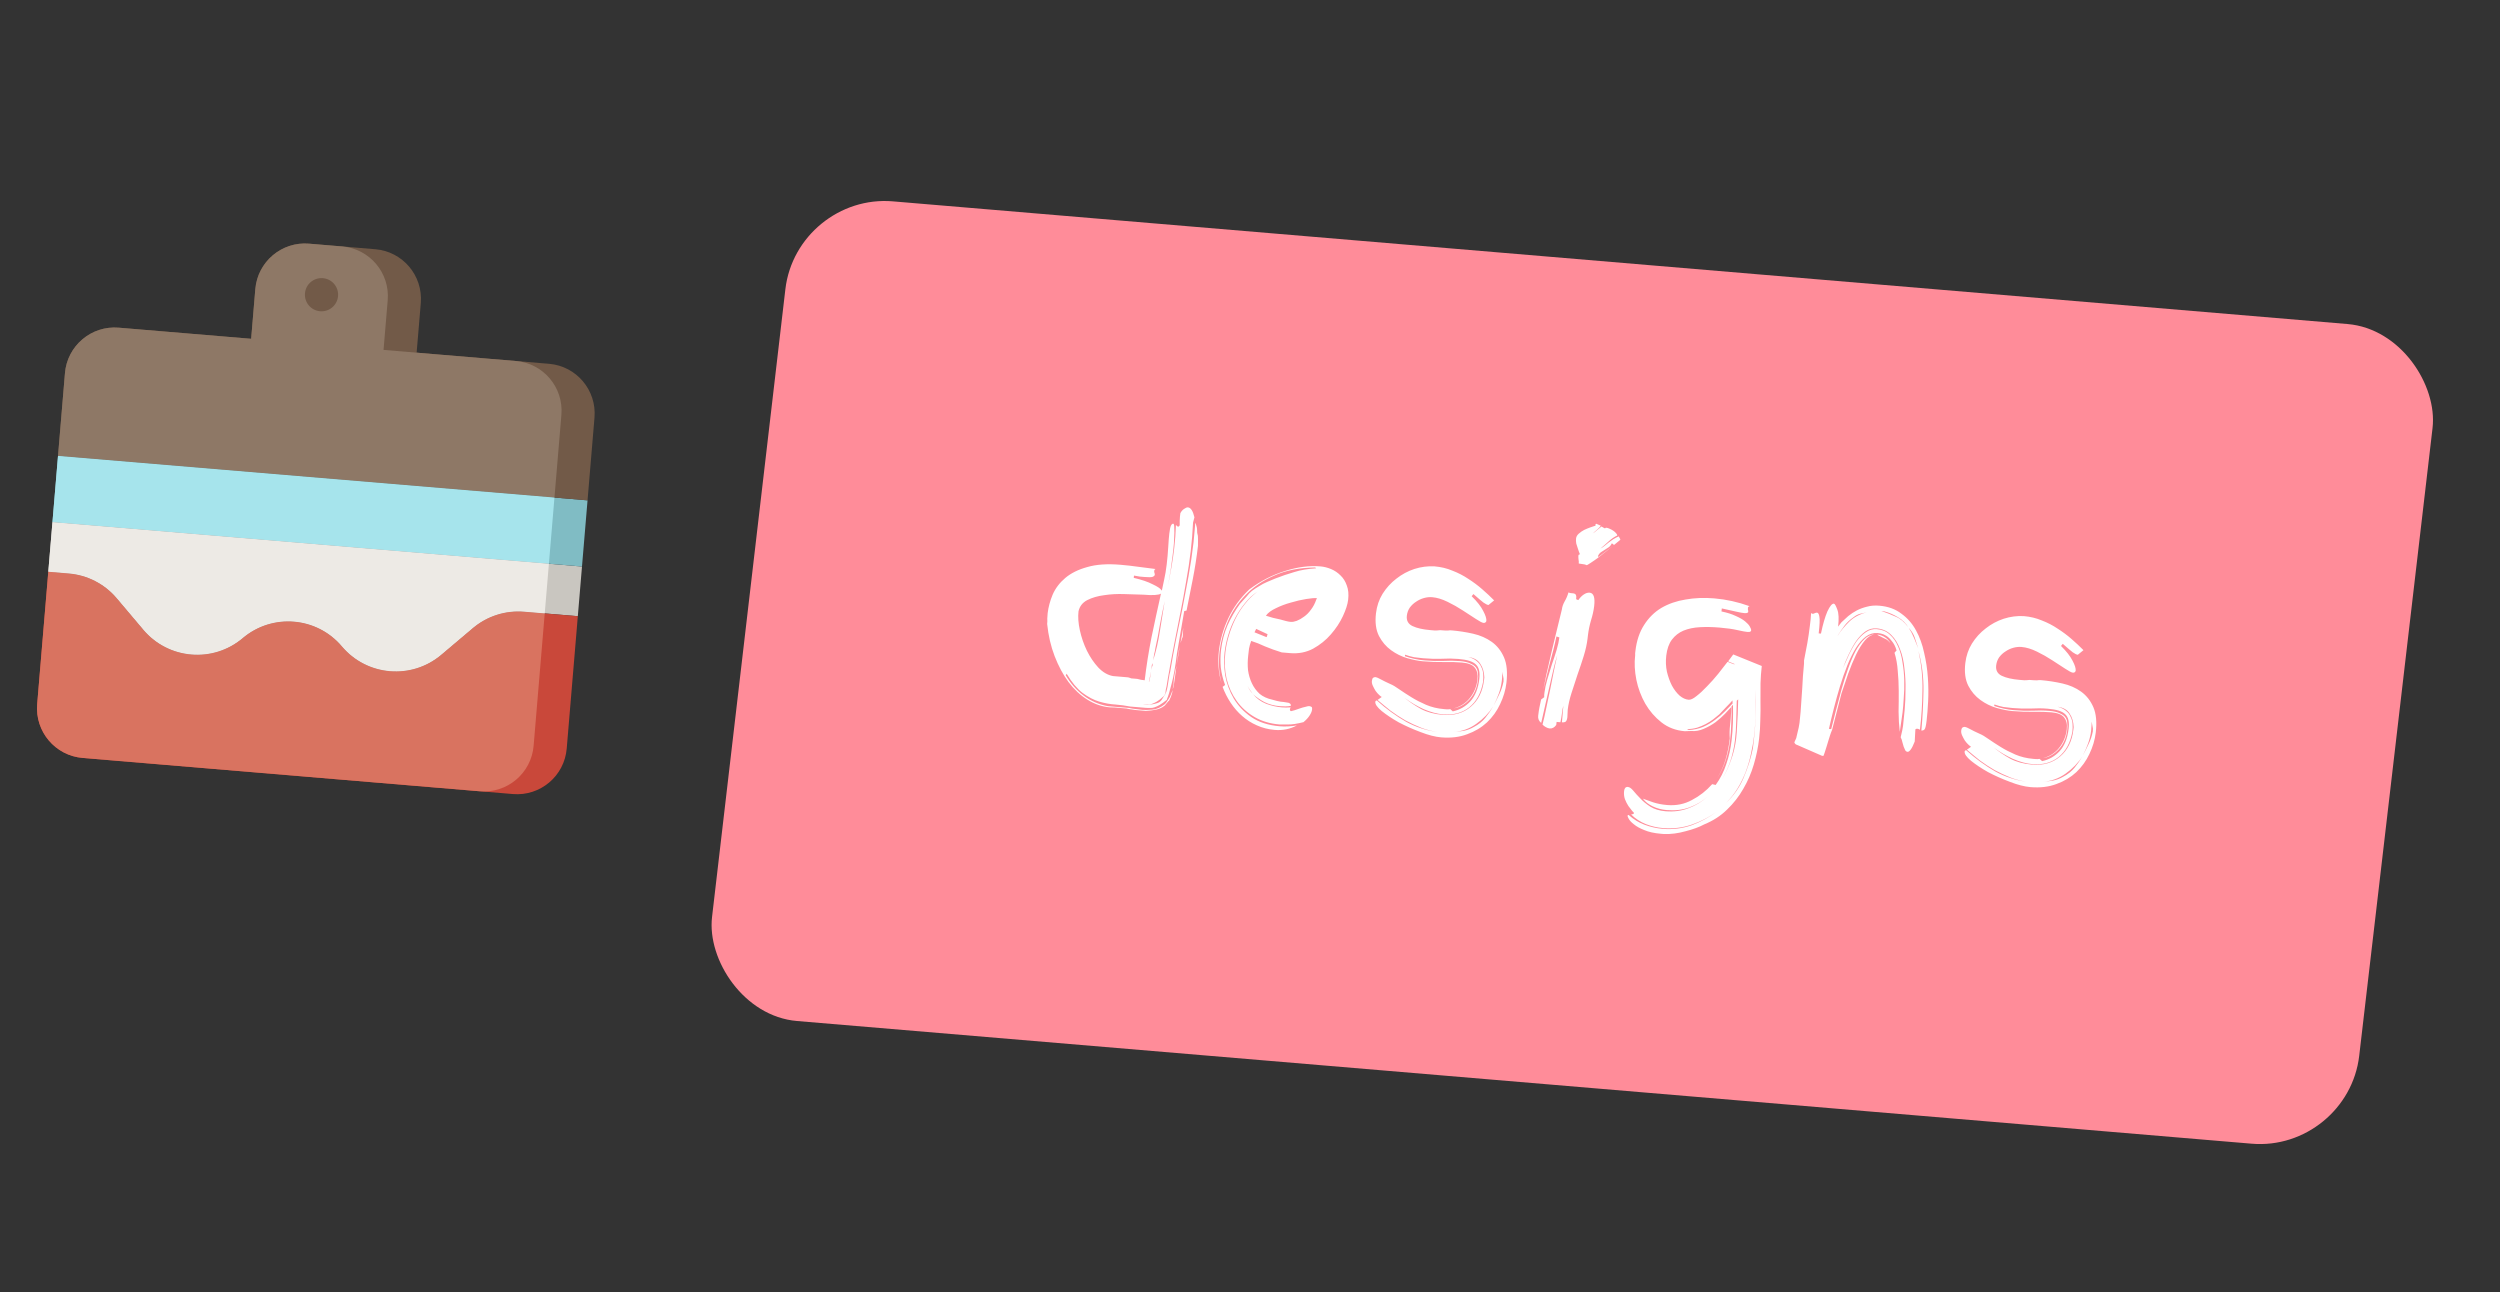 <svg width="207" height="107" viewBox="0 0 207 107" fill="none" xmlns="http://www.w3.org/2000/svg">
<rect x="0" y="0" width="207" height="107" fill="#333333" stroke="none"/>
<rect width="136.932" height="68.347" rx="8" transform="matrix(0.996 0.084 -0.116 0.993 65.958 16)" fill="#FF8C99"/>
<path d="M98.784 43.268C98.765 43.674 98.739 44.072 98.708 44.462C98.678 44.839 98.639 45.229 98.592 45.632C98.494 46.466 98.367 47.305 98.212 48.149C98.073 48.98 97.917 49.823 97.746 50.679C97.576 51.535 97.402 52.413 97.227 53.31C97.051 54.208 96.878 55.142 96.708 56.11C96.69 56.263 96.665 56.422 96.631 56.588C96.613 56.741 96.579 56.914 96.528 57.106L96.499 57.356C96.494 57.398 96.473 57.453 96.437 57.52C96.401 57.587 96.368 57.633 96.337 57.659C96.131 57.852 95.945 57.998 95.778 58.096C95.627 58.181 95.486 58.247 95.354 58.292C95.223 58.323 95.102 58.334 94.99 58.324C94.877 58.329 94.764 58.333 94.651 58.338L94.776 58.348C94.818 58.352 94.896 58.351 95.009 58.347C95.136 58.344 95.271 58.334 95.414 58.318C95.572 58.289 95.717 58.252 95.85 58.207C95.997 58.15 96.105 58.067 96.174 57.961L96.407 57.601C96.508 57.455 96.576 57.3 96.609 57.134C96.658 56.956 96.693 56.783 96.712 56.616C96.747 56.437 96.775 56.263 96.794 56.096C96.814 55.93 96.847 55.771 96.892 55.62C97.037 54.748 97.195 53.877 97.368 53.006C97.554 52.138 97.735 51.261 97.909 50.377C98.083 49.493 98.251 48.601 98.412 47.702C98.576 46.789 98.713 45.86 98.824 44.914C98.858 44.623 98.884 44.344 98.901 44.078C98.933 43.8 98.957 43.536 98.973 43.284C99.008 43.343 99.039 43.437 99.066 43.566C99.109 43.682 99.13 43.866 99.128 44.119C99.18 44.278 99.203 44.448 99.195 44.63C99.188 44.812 99.187 45.001 99.192 45.198C99.081 46.144 98.939 47.059 98.765 47.943C98.592 48.813 98.42 49.683 98.247 50.553L98.052 50.6L97.445 54.15C97.328 55.151 97.182 55.975 97.008 56.62C96.849 57.252 96.723 57.67 96.628 57.873L96.621 57.935C96.387 58.126 96.187 58.271 96.021 58.369C95.87 58.455 95.728 58.52 95.596 58.565C95.464 58.61 95.342 58.628 95.231 58.618C95.131 58.624 95.026 58.622 94.914 58.613L93.575 58.5C93.203 58.426 92.801 58.371 92.369 58.335C91.935 58.312 91.486 58.232 91.023 58.095C90.56 57.957 90.096 57.714 89.629 57.366C89.177 57.019 88.739 56.49 88.315 55.781C88.312 55.808 88.302 55.829 88.287 55.841C88.271 55.854 88.255 55.874 88.237 55.9C88.624 56.565 89.115 57.126 89.71 57.584C90.318 58.042 90.995 58.338 91.74 58.471L93.498 58.62C93.662 58.661 93.828 58.69 93.995 58.704C94.175 58.733 94.369 58.756 94.579 58.774C94.788 58.792 95.063 58.787 95.404 58.76C95.76 58.733 96.109 58.58 96.451 58.3C96.515 58.235 96.556 58.19 96.573 58.163C96.606 58.124 96.64 58.07 96.677 58.003L96.754 57.883C96.838 57.764 96.902 57.643 96.944 57.52C97.003 57.385 97.053 57.256 97.096 57.133C97.078 57.286 97.048 57.417 97.007 57.526C96.98 57.636 96.912 57.798 96.802 58.014L96.732 58.071L96.437 58.425C96.297 58.54 96.146 58.626 95.984 58.682C95.822 58.739 95.67 58.775 95.528 58.791C95.383 58.821 95.247 58.837 95.12 58.841C95.007 58.845 94.922 58.852 94.864 58.861L94.174 58.803C93.992 58.788 93.84 58.768 93.716 58.743C93.604 58.734 93.514 58.719 93.446 58.699C93.39 58.695 93.342 58.684 93.302 58.666L92.674 58.613C92.549 58.603 92.423 58.592 92.298 58.581C92.17 58.585 92.037 58.58 91.898 58.569C91.242 58.513 90.619 58.299 90.029 57.926C89.451 57.569 88.93 57.082 88.467 56.468C88.017 55.854 87.636 55.141 87.323 54.328C87.01 53.515 86.804 52.627 86.705 51.664C86.723 51.511 86.727 51.364 86.715 51.222C86.717 51.082 86.727 50.935 86.745 50.782C86.806 50.268 86.944 49.753 87.159 49.237C87.39 48.709 87.74 48.247 88.209 47.852C88.678 47.456 89.284 47.156 90.026 46.952C90.77 46.734 91.686 46.671 92.775 46.763C93.277 46.805 93.763 46.86 94.234 46.928C94.707 46.982 95.186 47.044 95.671 47.113C95.61 47.15 95.577 47.196 95.57 47.252C95.562 47.321 95.569 47.385 95.59 47.443C95.613 47.487 95.621 47.537 95.615 47.592C95.606 47.662 95.543 47.72 95.425 47.766C95.323 47.8 95.104 47.802 94.769 47.774C94.658 47.764 94.525 47.753 94.372 47.74C94.234 47.715 94.075 47.687 93.895 47.658L93.873 47.846C94.531 47.999 95.053 48.177 95.438 48.378C95.839 48.566 96.08 48.727 96.163 48.86L96.2 48.906L96.392 47.995C96.478 47.623 96.548 47.201 96.604 46.728C96.661 46.241 96.703 45.761 96.73 45.285C96.758 44.81 96.787 44.441 96.818 44.176C96.857 43.843 96.904 43.622 96.959 43.514C97.014 43.407 97.076 43.356 97.146 43.362C97.202 43.366 97.23 43.488 97.23 43.727C97.244 43.967 97.24 44.24 97.219 44.547C97.212 44.842 97.192 45.135 97.158 45.427L97.087 46.032C97.039 46.435 96.984 46.844 96.921 47.26C96.86 47.663 96.792 48.064 96.717 48.465C96.821 47.94 96.916 47.428 97.002 46.93C97.091 46.418 97.166 45.898 97.228 45.37C97.265 45.05 97.295 44.736 97.317 44.429C97.34 44.108 97.357 43.787 97.367 43.464C97.441 43.555 97.498 43.602 97.54 43.605C97.596 43.61 97.643 43.572 97.68 43.491C97.68 43.379 97.679 43.259 97.68 43.133C97.679 43.02 97.685 42.909 97.698 42.797L97.735 42.484C97.824 42.324 97.93 42.206 98.051 42.132C98.174 42.044 98.277 42.004 98.361 42.011C98.598 42.031 98.777 42.306 98.898 42.836L98.784 43.268ZM94.661 49.239C94.197 49.228 93.671 49.212 93.082 49.19C92.506 49.169 91.953 49.2 91.422 49.282C90.893 49.349 90.427 49.485 90.022 49.69C89.632 49.896 89.391 50.205 89.3 50.619C89.247 51.078 89.284 51.601 89.412 52.187C89.541 52.774 89.735 53.338 89.996 53.879C90.258 54.407 90.57 54.869 90.933 55.264C91.309 55.661 91.717 55.899 92.159 55.979L93.352 56.08C93.421 56.085 93.469 56.096 93.496 56.113C93.538 56.116 93.592 56.135 93.658 56.169L94.16 56.211C94.365 56.27 94.572 56.309 94.781 56.327C94.918 55.159 95.107 53.967 95.348 52.752C95.605 51.523 95.865 50.324 96.129 49.152C95.931 49.276 95.442 49.305 94.661 49.239ZM95.661 53.684C95.643 53.837 95.611 53.995 95.563 54.16C95.531 54.312 95.504 54.485 95.481 54.68C95.726 53.914 95.913 53.101 96.042 52.241C96.171 51.382 96.303 50.557 96.437 49.768C96.289 50.43 96.156 51.086 96.038 51.736C95.935 52.373 95.809 53.022 95.661 53.684ZM97.218 56.09C97.236 55.937 97.261 55.785 97.293 55.633C97.326 55.467 97.367 55.295 97.416 55.117C97.353 55.533 97.3 55.928 97.256 56.304C97.214 56.666 97.163 56.921 97.103 57.07C97.111 57.001 97.118 56.938 97.125 56.883C97.147 56.814 97.162 56.745 97.17 56.676C97.183 56.565 97.189 56.46 97.186 56.361C97.197 56.264 97.208 56.173 97.218 56.09ZM97.928 52.738C97.892 52.805 97.861 52.886 97.836 52.983C97.812 53.065 97.78 53.154 97.741 53.248L97.974 51.983L97.928 52.738ZM97.549 54.349C97.534 54.474 97.512 54.598 97.484 54.722C97.469 54.847 97.448 54.965 97.421 55.075C97.454 54.797 97.493 54.52 97.54 54.243C97.588 53.952 97.64 53.689 97.696 53.455L97.549 54.349ZM95.326 55.467C95.346 55.412 95.359 55.357 95.366 55.302C95.373 55.246 95.394 55.185 95.43 55.118L95.457 54.888C95.439 54.915 95.429 54.942 95.426 54.97C95.424 54.984 95.416 54.997 95.4 55.01L95.374 55.05L95.326 55.467ZM95.145 56.463C95.174 56.339 95.203 56.215 95.231 56.091C95.261 55.953 95.285 55.815 95.301 55.675L95.308 55.613L95.129 56.419L95.145 56.463ZM107.925 59.796C107.373 59.932 106.957 59.995 106.677 59.985C106.394 59.989 106.148 59.99 105.937 59.986C105.156 59.92 104.468 59.714 103.875 59.369C103.281 59.024 102.791 58.583 102.403 58.044C102.015 57.506 101.735 56.893 101.562 56.204C101.405 55.503 101.371 54.77 101.461 54.005C101.513 53.56 101.608 53.105 101.748 52.639C101.888 52.159 102.069 51.697 102.29 51.252C102.513 50.794 102.781 50.374 103.093 49.993C103.392 49.611 103.734 49.275 104.12 48.985C103.723 49.246 103.376 49.568 103.077 49.95C102.765 50.331 102.49 50.75 102.253 51.207C102.018 51.651 101.83 52.119 101.687 52.613C101.546 53.092 101.449 53.562 101.395 54.02C101.327 54.605 101.344 55.238 101.447 55.921C101.566 56.591 101.801 57.228 102.153 57.834C102.506 58.425 102.989 58.937 103.6 59.367C104.226 59.799 105.013 60.055 105.962 60.135C106.408 60.173 106.883 60.15 107.386 60.066C106.815 60.369 106.202 60.493 105.546 60.437C105.016 60.393 104.523 60.267 104.069 60.06C103.626 59.868 103.22 59.609 102.849 59.283C102.491 58.972 102.175 58.608 101.9 58.192C101.624 57.775 101.401 57.335 101.23 56.871L101.438 56.72C101.256 56.227 101.137 55.74 101.081 55.258C101.039 54.777 101.046 54.293 101.103 53.806C101.187 53.097 101.364 52.424 101.636 51.787C101.922 51.151 102.267 50.555 102.67 50L103.253 49.354C103.354 49.208 103.491 49.065 103.662 48.925C103.848 48.786 104.046 48.656 104.258 48.533C104.471 48.396 104.689 48.281 104.911 48.188C105.149 48.082 105.371 47.988 105.578 47.907C106.109 47.699 106.638 47.519 107.163 47.367C107.689 47.201 108.293 47.097 108.974 47.056L108.898 46.987C107.6 47.004 106.475 47.225 105.523 47.65C104.574 48.061 103.778 48.598 103.137 49.26C102.496 49.922 102 50.666 101.649 51.493C101.3 52.306 101.079 53.116 100.984 53.923C100.934 54.354 100.917 54.795 100.935 55.245C100.968 55.684 101.036 56.125 101.139 56.569C100.888 55.705 100.817 54.807 100.926 53.876C101.034 52.958 101.294 52.06 101.707 51.182C102.12 50.304 102.699 49.511 103.444 48.801C104.371 48.107 105.353 47.6 106.391 47.281C107.43 46.947 108.41 46.819 109.331 46.897C109.624 46.922 109.918 46.996 110.214 47.119C110.509 47.242 110.77 47.419 110.997 47.649C111.225 47.864 111.397 48.139 111.513 48.472C111.643 48.806 111.681 49.202 111.627 49.661C111.583 50.036 111.439 50.487 111.194 51.014C110.949 51.541 110.615 52.047 110.192 52.531C109.785 53.002 109.295 53.396 108.722 53.712C108.151 54.015 107.517 54.137 106.82 54.078L106.129 54.02C105.626 53.865 105.166 53.7 104.75 53.525C104.35 53.336 103.966 53.184 103.599 53.069C103.517 53.287 103.457 53.499 103.419 53.707C103.396 53.902 103.373 54.096 103.35 54.291C103.303 54.694 103.298 55.094 103.336 55.49C103.39 55.874 103.496 56.234 103.653 56.57C103.811 56.907 104.024 57.198 104.291 57.446C104.573 57.68 104.927 57.843 105.353 57.935C105.612 58.014 105.838 58.068 106.031 58.098C106.227 58.115 106.386 58.135 106.51 58.16C106.65 58.171 106.745 58.2 106.796 58.247C106.862 58.281 106.89 58.346 106.879 58.444C106.734 58.473 106.584 58.489 106.429 58.49C106.288 58.492 106.141 58.486 105.987 58.474C105.499 58.432 105.069 58.319 104.696 58.133C104.325 57.933 104.012 57.717 103.758 57.485C104.041 57.832 104.398 58.094 104.828 58.27C105.26 58.433 105.692 58.533 106.124 58.569C106.361 58.589 106.608 58.589 106.864 58.569C106.826 58.65 106.806 58.697 106.805 58.711C106.795 58.794 106.823 58.853 106.89 58.887C106.947 58.878 107.049 58.851 107.195 58.807C107.343 58.749 107.49 58.699 107.636 58.655C107.797 58.598 107.95 58.555 108.095 58.525C108.241 58.481 108.342 58.462 108.397 58.466C108.467 58.472 108.528 58.492 108.581 58.524C108.635 58.543 108.654 58.621 108.638 58.761C108.621 58.9 108.553 59.062 108.432 59.249C108.312 59.435 108.143 59.617 107.925 59.796ZM106.005 51.292L106.456 51.415C106.606 51.455 106.744 51.481 106.869 51.492C107.009 51.504 107.174 51.475 107.365 51.407C107.572 51.326 107.776 51.21 107.977 51.059C108.192 50.908 108.383 50.714 108.552 50.475C108.735 50.238 108.88 49.962 108.987 49.648L109.044 49.527C108.849 49.51 108.55 49.534 108.148 49.599C107.746 49.663 107.326 49.761 106.888 49.892C106.451 50.01 106.039 50.165 105.65 50.357C105.263 50.535 104.985 50.743 104.816 50.981C105.02 51.041 105.218 51.099 105.408 51.158C105.614 51.203 105.813 51.248 106.005 51.292ZM104.862 52.755C104.893 52.729 104.912 52.688 104.918 52.633C104.939 52.578 104.95 52.537 104.954 52.51L104.012 52.072L103.873 52.355L104.862 52.755ZM103.721 57.44C103.636 57.32 103.551 57.201 103.467 57.081C103.395 56.977 103.336 56.873 103.292 56.772C103.39 57.019 103.533 57.241 103.721 57.44ZM115.105 56.632C115.32 56.72 115.571 56.867 115.856 57.074C116.156 57.282 116.49 57.5 116.858 57.727C117.225 57.955 117.631 58.165 118.073 58.357C118.529 58.55 119.023 58.669 119.553 58.713L119.783 58.733C119.867 58.74 119.966 58.734 120.081 58.716L120.291 58.902C120.855 58.781 121.338 58.506 121.741 58.077C122.145 57.633 122.393 57.015 122.486 56.223C122.553 55.653 122.459 55.252 122.205 55.019C121.966 54.775 121.484 54.621 120.758 54.56C120.312 54.523 119.84 54.518 119.344 54.546C118.863 54.562 118.358 54.547 117.827 54.502C117.59 54.482 117.347 54.455 117.098 54.42C116.85 54.371 116.597 54.3 116.34 54.208L116.326 54.333C116.867 54.52 117.41 54.636 117.954 54.682C118.485 54.726 118.99 54.741 119.471 54.725C119.967 54.697 120.439 54.702 120.885 54.739C121.262 54.771 121.55 54.838 121.749 54.939C121.964 55.027 122.12 55.139 122.217 55.273C122.314 55.408 122.366 55.567 122.373 55.75C122.395 55.92 122.394 56.11 122.369 56.318C122.293 56.972 122.053 57.513 121.651 57.943C121.265 58.345 120.836 58.583 120.363 58.655C120.9 58.518 121.341 58.239 121.686 57.819C122.049 57.372 122.264 56.857 122.332 56.273C122.381 55.856 122.307 55.527 122.11 55.285C121.927 55.045 121.57 54.903 121.04 54.858C120.608 54.821 120.116 54.808 119.566 54.818C119.015 54.827 118.433 54.806 117.819 54.754C117.442 54.723 117.009 54.637 116.518 54.497C116.041 54.358 115.595 54.138 115.179 53.836C114.764 53.535 114.43 53.141 114.177 52.656C113.925 52.158 113.843 51.533 113.931 50.782C114.002 50.184 114.184 49.645 114.48 49.164C114.792 48.671 115.172 48.254 115.62 47.913C116.071 47.557 116.567 47.29 117.109 47.111C117.665 46.934 118.223 46.862 118.783 46.895C119.313 46.94 119.806 47.058 120.262 47.252C120.734 47.432 121.173 47.658 121.578 47.931C121.984 48.19 122.366 48.475 122.724 48.786C123.082 49.097 123.412 49.406 123.714 49.712L123.247 50.094C123.149 50.086 123.009 50.018 122.827 49.89C122.647 49.749 122.371 49.515 122.001 49.189L121.853 49.366C122.308 49.811 122.627 50.218 122.809 50.584C123.006 50.952 123.092 51.233 123.07 51.427C123.029 51.536 122.952 51.586 122.841 51.577C122.729 51.567 122.517 51.458 122.203 51.249C121.889 51.04 121.529 50.806 121.123 50.547C120.731 50.289 120.308 50.05 119.855 49.829C119.402 49.608 118.98 49.481 118.589 49.448C118.366 49.429 118.138 49.452 117.905 49.517C117.672 49.581 117.456 49.682 117.256 49.82C117.059 49.944 116.885 50.105 116.735 50.303C116.599 50.502 116.516 50.727 116.487 50.977C116.439 51.38 116.596 51.667 116.956 51.838C117.317 52.009 117.804 52.12 118.418 52.172C118.543 52.183 118.676 52.194 118.815 52.206C118.97 52.205 119.112 52.196 119.241 52.178C119.562 52.205 119.772 52.216 119.871 52.211C119.986 52.192 120.092 52.187 120.19 52.195C120.79 52.246 121.385 52.338 121.975 52.472C122.565 52.606 123.081 52.833 123.523 53.151C123.964 53.469 124.302 53.898 124.534 54.437C124.767 54.976 124.833 55.677 124.732 56.539C124.661 57.137 124.487 57.726 124.207 58.306C123.944 58.873 123.582 59.377 123.122 59.815C122.663 60.24 122.118 60.566 121.486 60.793C120.851 61.035 120.13 61.121 119.321 61.053C118.832 61.012 118.265 60.865 117.618 60.614C116.984 60.378 116.381 60.109 115.811 59.809C115.256 59.495 114.785 59.181 114.399 58.868C114.027 58.556 113.853 58.302 113.876 58.108C113.882 58.052 113.922 58.013 113.995 57.991C114.773 58.689 115.577 59.276 116.409 59.754C117.23 60.202 118.091 60.486 118.993 60.604C118.55 60.538 118.112 60.424 117.681 60.261C117.237 60.084 116.796 59.878 116.358 59.644C115.936 59.398 115.531 59.132 115.142 58.846C114.768 58.548 114.408 58.251 114.063 57.955L114.408 57.71C114.368 57.693 114.297 57.638 114.195 57.545C114.093 57.452 113.994 57.338 113.897 57.204C113.814 57.07 113.739 56.931 113.672 56.784C113.604 56.638 113.578 56.503 113.592 56.377C113.609 56.238 113.647 56.15 113.708 56.113C113.769 56.076 113.834 56.061 113.904 56.067C113.973 56.073 114.114 56.134 114.326 56.25C114.538 56.366 114.798 56.493 115.105 56.632ZM119.48 59.15C118.992 59.108 118.46 58.965 117.882 58.72C117.321 58.462 116.794 58.15 116.301 57.786C116.7 58.114 117.15 58.419 117.652 58.7C118.156 58.968 118.757 59.131 119.455 59.19C120.389 59.268 121.162 59.046 121.773 58.522C122.398 57.999 122.767 57.258 122.879 56.298L122.903 56.09C122.886 55.639 122.775 55.264 122.57 54.966C122.381 54.655 122.051 54.466 121.58 54.398C121.867 54.478 122.093 54.589 122.26 54.729C122.441 54.871 122.569 55.036 122.646 55.225C122.738 55.401 122.792 55.596 122.81 55.808C122.827 56.02 122.823 56.237 122.797 56.46C122.633 57.373 122.256 58.071 121.663 58.555C121.073 59.024 120.345 59.223 119.48 59.15ZM122.043 60.187C122.417 59.994 122.728 59.747 122.975 59.445C123.222 59.142 123.442 58.824 123.636 58.489C123.275 59.049 122.81 59.529 122.242 59.93C121.687 60.333 121.055 60.56 120.344 60.613C120.614 60.593 120.893 60.561 121.18 60.515C121.483 60.456 121.77 60.347 122.043 60.187ZM124.49 56.434C124.508 56.281 124.497 56.133 124.458 55.989C124.429 55.874 124.408 55.753 124.395 55.626L124.384 55.899C124.385 56.011 124.374 56.164 124.351 56.359C124.307 56.735 124.223 57.093 124.098 57.433C123.974 57.774 123.829 58.105 123.665 58.429C123.826 58.133 123.982 57.824 124.133 57.499C124.299 57.162 124.418 56.807 124.49 56.434ZM124.402 55.563C124.401 55.577 124.398 55.598 124.395 55.626C124.398 55.598 124.401 55.577 124.402 55.563ZM120.339 58.674C120.325 58.673 120.311 58.672 120.297 58.671C120.311 58.672 120.325 58.673 120.339 58.674ZM127.72 59.993C127.822 59.608 127.923 59.16 128.026 58.649C128.143 58.126 128.254 57.602 128.358 57.077C128.462 56.552 128.564 56.041 128.664 55.544C128.766 55.033 128.86 54.592 128.946 54.22C128.833 54.589 128.719 55.015 128.606 55.497C128.494 55.979 128.379 56.475 128.263 56.984C128.147 57.494 128.031 58.004 127.915 58.514C127.8 59.01 127.698 59.457 127.609 59.857C127.416 59.7 127.334 59.504 127.361 59.267C127.394 58.989 127.428 58.761 127.463 58.581C127.5 58.387 127.547 58.167 127.604 57.919L127.859 57.73C127.853 57.659 127.853 57.596 127.86 57.54L127.884 57.332C127.922 57.012 127.999 56.653 128.116 56.256C128.235 55.845 128.36 55.434 128.493 55.024C128.641 54.601 128.773 54.198 128.888 53.815C129.005 53.417 129.081 53.072 129.115 52.78L128.871 52.697C128.804 53.028 128.718 53.407 128.611 53.833C128.507 54.246 128.392 54.678 128.269 55.131C128.161 55.572 128.053 56.012 127.945 56.452C127.889 56.686 127.835 56.906 127.783 57.112C127.857 56.725 127.94 56.311 128.034 55.87C128.179 55.236 128.323 54.609 128.466 53.989C128.625 53.357 128.775 52.738 128.916 52.132C129.058 51.526 129.194 50.969 129.324 50.46C129.348 50.251 129.423 50.033 129.548 49.805C129.689 49.564 129.796 49.313 129.869 49.053C129.95 49.087 130.018 49.107 130.073 49.112L130.22 49.124C130.359 49.136 130.446 49.179 130.48 49.252C130.515 49.311 130.526 49.396 130.513 49.507L130.501 49.611L130.682 49.69C130.818 49.491 130.97 49.335 131.138 49.223C131.306 49.111 131.467 49.061 131.621 49.074C131.955 49.102 132.081 49.471 131.998 50.18C131.954 50.556 131.865 50.955 131.731 51.379C131.612 51.791 131.529 52.198 131.482 52.601L131.45 52.872C131.398 53.317 131.292 53.8 131.132 54.32C130.974 54.826 130.801 55.345 130.612 55.877C130.438 56.396 130.273 56.901 130.117 57.394C129.961 57.886 129.858 58.341 129.809 58.758C129.798 58.855 129.792 58.96 129.793 59.073C129.794 59.185 129.789 59.29 129.778 59.387C129.753 59.596 129.696 59.724 129.606 59.773C129.531 59.809 129.438 59.822 129.326 59.812C129.347 59.632 129.366 59.409 129.384 59.143C129.401 58.878 129.421 58.641 129.446 58.432C129.4 58.583 129.361 58.79 129.331 59.054C129.3 59.319 129.256 59.568 129.201 59.802L128.887 59.775L128.857 60.026C128.706 60.237 128.525 60.335 128.316 60.317C128.218 60.309 128.11 60.272 127.991 60.205C127.872 60.139 127.782 60.068 127.72 59.993ZM133.909 44.339C133.655 44.458 133.418 44.62 133.196 44.826C132.975 45.032 132.747 45.23 132.514 45.421C132.649 45.349 132.771 45.268 132.88 45.178C132.989 45.089 133.098 45 133.208 44.911C133.331 44.823 133.454 44.735 133.577 44.648C133.714 44.561 133.864 44.482 134.027 44.412C134.062 44.471 134.091 44.522 134.114 44.566C134.151 44.612 134.167 44.655 134.162 44.697L133.625 45.136C133.628 45.108 133.604 45.078 133.551 45.045C133.512 45.014 133.479 44.997 133.451 44.995C133.393 45.13 133.31 45.236 133.203 45.311C133.095 45.386 132.989 45.454 132.883 45.516C132.777 45.577 132.671 45.645 132.563 45.72C132.456 45.796 132.373 45.901 132.315 46.036L132.31 46.078C132.308 46.092 132.328 46.101 132.37 46.104L133.531 45.212L133.087 45.575C132.869 45.753 132.636 45.937 132.389 46.127C132.157 46.304 131.934 46.461 131.721 46.597C131.521 46.735 131.401 46.802 131.359 46.798L131.341 46.776C131.246 46.74 131.143 46.717 131.032 46.707C130.934 46.699 130.83 46.683 130.72 46.66C130.733 46.549 130.726 46.429 130.699 46.3C130.686 46.173 130.683 46.074 130.691 46.005C130.699 45.935 130.738 45.903 130.808 45.909C130.813 45.867 130.793 45.803 130.746 45.714C130.716 45.614 130.679 45.505 130.637 45.389C130.596 45.259 130.554 45.13 130.513 45C130.488 44.857 130.483 44.716 130.499 44.577C130.516 44.438 130.587 44.311 130.713 44.195C130.855 44.067 131.009 43.96 131.173 43.876C131.352 43.793 131.522 43.723 131.684 43.666C131.846 43.61 131.963 43.57 132.036 43.548C132.092 43.553 132.116 43.527 132.108 43.47C132.103 43.4 132.128 43.367 132.183 43.371L132.545 43.528C132.509 43.596 132.405 43.706 132.232 43.86C132.074 44.001 131.957 44.103 131.879 44.167C131.985 44.106 132.109 44.011 132.25 43.883C132.406 43.755 132.523 43.66 132.601 43.596C132.667 43.63 132.727 43.663 132.779 43.696C132.832 43.728 132.872 43.745 132.9 43.748L132.97 43.691C133.068 43.699 133.17 43.728 133.277 43.78C133.397 43.832 133.503 43.89 133.594 43.954C133.686 44.018 133.762 44.087 133.824 44.163C133.885 44.238 133.914 44.297 133.909 44.339ZM127.683 57.609C127.714 57.458 127.746 57.306 127.778 57.154C127.745 57.32 127.713 57.472 127.683 57.609ZM143.607 55.015L143.612 54.974L143.088 54.761L143.514 54.186L145.875 55.144C145.821 55.602 145.786 56.077 145.771 56.567C145.771 57.045 145.77 57.536 145.767 58.041C145.778 58.548 145.774 59.067 145.754 59.599C145.749 60.118 145.716 60.642 145.654 61.17C145.571 61.879 145.424 62.59 145.214 63.303C145.004 64.015 144.714 64.686 144.344 65.314C143.988 65.944 143.541 66.517 143.001 67.034C142.476 67.551 141.843 67.961 141.103 68.263C140.697 68.482 140.182 68.67 139.558 68.828C138.946 69.001 138.352 69.077 137.777 69.057L137.526 69.036C136.968 68.989 136.508 68.886 136.146 68.73C135.782 68.587 135.498 68.429 135.292 68.257C135.086 68.099 134.941 67.947 134.86 67.799C134.791 67.667 134.758 67.587 134.761 67.559C134.768 67.504 134.799 67.478 134.855 67.483C135.25 67.839 135.69 68.108 136.176 68.29C136.662 68.471 137.156 68.583 137.658 68.626C138.509 68.697 139.317 68.597 140.082 68.325C140.818 68.05 141.495 67.686 142.112 67.232C141.497 67.672 140.815 68.022 140.066 68.281C139.303 68.54 138.51 68.634 137.687 68.565C137.198 68.523 136.725 68.413 136.267 68.234C135.823 68.056 135.418 67.79 135.051 67.436C135.092 67.44 135.143 67.43 135.202 67.407C135.259 67.398 135.291 67.365 135.298 67.31L135.148 67.15C135.061 67.044 134.957 66.909 134.836 66.744C134.728 66.581 134.631 66.39 134.544 66.172C134.47 65.955 134.448 65.728 134.475 65.492C134.503 65.256 134.608 65.145 134.789 65.16C134.929 65.172 135.078 65.276 135.239 65.472C135.399 65.668 135.592 65.881 135.819 66.111C136.044 66.355 136.32 66.582 136.648 66.792C136.989 67.003 137.404 67.13 137.892 67.171C138.59 67.23 139.234 67.144 139.825 66.913C140.414 66.696 140.945 66.368 141.419 65.931C140.962 66.342 140.447 66.649 139.874 66.854C139.314 67.059 138.693 67.133 138.009 67.075C137.591 67.04 137.201 66.937 136.841 66.766C136.494 66.596 136.224 66.384 136.028 66.129C136.257 66.218 136.541 66.32 136.88 66.432C137.233 66.546 137.619 66.621 138.037 66.656C138.79 66.72 139.476 66.581 140.094 66.24C140.723 65.914 141.282 65.477 141.769 64.928L142.057 64.995C142.443 64.466 142.736 63.887 142.937 63.258C143.15 62.644 143.297 61.989 143.378 61.294C143.434 60.821 143.469 60.34 143.484 59.849C143.5 59.359 143.502 58.861 143.491 58.355L143.369 58.492C143.382 58.984 143.374 59.468 143.347 59.943C143.335 60.406 143.303 60.859 143.25 61.304C143.185 61.86 143.065 62.405 142.89 62.938C142.713 63.485 142.479 63.977 142.188 64.416C142.482 63.95 142.711 63.442 142.874 62.894C143.035 62.36 143.152 61.78 143.226 61.155C143.198 60.787 143.206 60.423 143.248 60.061C143.291 59.7 143.319 59.337 143.334 58.973L143.341 58.553C143.227 58.683 143.057 58.866 142.833 59.099C142.608 59.333 142.348 59.564 142.054 59.792C141.761 60.006 141.437 60.189 141.081 60.342C140.739 60.495 140.387 60.557 140.024 60.526L139.493 60.545C138.754 60.482 138.113 60.239 137.571 59.814C137.03 59.389 136.583 58.873 136.231 58.268C135.881 57.649 135.634 56.989 135.491 56.289C135.349 55.575 135.316 54.898 135.391 54.258C135.385 54.188 135.385 54.131 135.39 54.09L135.412 53.902C135.511 53.054 135.75 52.337 136.129 51.751C136.509 51.151 136.987 50.679 137.563 50.334C138.152 49.991 138.821 49.759 139.567 49.64C140.315 49.507 141.108 49.475 141.945 49.546C142.922 49.628 143.897 49.844 144.87 50.193C144.783 50.214 144.736 50.259 144.727 50.328C144.721 50.384 144.721 50.44 144.729 50.497C144.752 50.541 144.76 50.591 144.753 50.647L144.749 50.688C144.699 50.754 144.597 50.781 144.443 50.768C144.29 50.755 144.069 50.715 143.781 50.649C143.493 50.582 143.088 50.492 142.566 50.378L142.537 50.628C143.005 50.724 143.398 50.848 143.719 51.002C144.04 51.141 144.298 51.289 144.491 51.446C144.684 51.603 144.815 51.747 144.884 51.879C144.967 52.013 145.003 52.121 144.993 52.205C144.987 52.26 144.947 52.299 144.874 52.321C144.817 52.33 144.753 52.332 144.683 52.326C144.53 52.313 144.254 52.261 143.856 52.172C143.472 52.083 142.98 52.013 142.38 51.963C141.808 51.914 141.267 51.904 140.757 51.931C140.246 51.958 139.791 52.053 139.392 52.216C139.006 52.38 138.689 52.627 138.439 52.957C138.189 53.287 138.031 53.73 137.966 54.286C137.912 54.745 137.93 55.189 138.021 55.618C138.126 56.048 138.264 56.432 138.436 56.769C138.621 57.108 138.835 57.386 139.077 57.603C139.321 57.806 139.569 57.918 139.82 57.939C139.987 57.953 140.203 57.852 140.468 57.636C140.747 57.421 141.039 57.151 141.345 56.825C141.665 56.501 141.973 56.155 142.27 55.787C142.567 55.419 142.824 55.09 143.041 54.799L143.607 55.015ZM142.363 59.144C142.207 59.271 142.035 59.411 141.848 59.564C141.663 59.703 141.458 59.833 141.232 59.954C141.022 60.063 140.785 60.162 140.521 60.252C140.258 60.328 139.979 60.368 139.683 60.371L139.822 60.446C140.247 60.426 140.644 60.34 141.014 60.189C141.386 60.023 141.719 59.827 142.013 59.599C142.322 59.372 142.596 59.136 142.836 58.889C143.076 58.642 143.285 58.428 143.461 58.247L143.448 57.993C143.302 58.163 143.125 58.352 142.917 58.559C142.724 58.767 142.539 58.962 142.363 59.144ZM143.653 61.296C143.581 61.908 143.448 62.501 143.254 63.074C143.064 63.62 142.828 64.126 142.548 64.594C142.844 64.114 143.096 63.58 143.306 62.994C143.531 62.395 143.681 61.776 143.756 61.136C143.794 60.816 143.818 60.489 143.829 60.153C143.854 59.818 143.873 59.482 143.884 59.146L143.923 57.907L143.804 58.023C143.796 58.57 143.782 59.116 143.76 59.662C143.752 60.209 143.716 60.754 143.653 61.296ZM145.216 61.302C145.302 60.565 145.352 59.846 145.363 59.145C145.389 58.445 145.4 57.751 145.396 57.062C145.377 57.706 145.365 58.351 145.359 58.997C145.356 59.628 145.315 60.278 145.237 60.945C145.183 61.404 145.098 61.889 144.982 62.398C144.881 62.895 144.739 63.389 144.555 63.879C144.37 64.369 144.139 64.841 143.86 65.295C143.599 65.722 143.285 66.117 142.919 66.479C143.552 65.886 144.034 65.197 144.366 64.41C144.714 63.597 144.972 62.784 145.138 61.969L145.216 61.302ZM148.574 61.501C148.582 61.431 148.613 61.35 148.666 61.256C148.719 61.162 148.752 61.06 148.766 60.949C148.846 60.618 148.902 60.384 148.932 60.246C148.964 60.095 148.987 59.963 149 59.852C149.068 59.268 149.121 58.64 149.157 57.969C149.209 57.286 149.251 56.629 149.282 56C149.305 55.805 149.325 55.575 149.342 55.31C149.373 55.046 149.383 54.836 149.374 54.681C149.472 54.198 149.564 53.721 149.647 53.25C149.73 52.78 149.8 52.301 149.857 51.815L149.919 51.293C149.94 51.113 149.954 50.931 149.961 50.749C149.998 50.795 150.038 50.819 150.079 50.822C150.135 50.827 150.193 50.811 150.254 50.774C150.329 50.738 150.394 50.723 150.45 50.727C150.547 50.736 150.612 50.846 150.643 51.06C150.689 51.274 150.67 51.736 150.587 52.445L150.775 52.461C150.936 51.688 151.113 51.078 151.306 50.631C151.514 50.185 151.694 49.969 151.847 49.982C151.917 49.988 152.011 50.15 152.128 50.469C152.248 50.774 152.27 51.246 152.195 51.886L152.469 51.53C152.644 51.362 152.833 51.188 153.037 51.009C153.255 50.831 153.492 50.675 153.747 50.542C154.002 50.41 154.282 50.307 154.586 50.234C154.892 50.148 155.234 50.12 155.61 50.152C156.336 50.213 156.944 50.433 157.435 50.812C157.941 51.177 158.345 51.64 158.646 52.199C158.948 52.744 159.172 53.36 159.317 54.046C159.477 54.719 159.581 55.402 159.626 56.094C159.674 56.772 159.681 57.426 159.65 58.055C159.618 58.684 159.577 59.221 159.524 59.666C159.477 60.07 159.421 60.311 159.355 60.389C159.305 60.455 159.217 60.49 159.089 60.493C159.187 59.42 159.245 58.323 159.264 57.201C159.283 56.079 159.144 54.979 158.848 53.901C159.096 55.031 159.206 56.136 159.178 57.215C159.166 58.281 159.097 59.349 158.971 60.42C158.892 60.371 158.818 60.344 158.748 60.338C158.692 60.333 158.641 60.35 158.594 60.388C158.581 60.499 158.575 60.618 158.574 60.745C158.575 60.857 158.569 60.969 158.556 61.08C158.557 61.193 158.551 61.297 158.54 61.395C158.419 61.707 158.308 61.93 158.208 62.062C158.108 62.194 158.023 62.257 157.953 62.251C157.87 62.244 157.804 62.203 157.756 62.129C157.71 62.041 157.666 61.939 157.623 61.823C157.594 61.708 157.559 61.586 157.518 61.456C157.493 61.313 157.446 61.176 157.376 61.044C157.432 60.81 157.475 60.624 157.505 60.486C157.537 60.334 157.559 60.209 157.57 60.112C157.614 59.737 157.66 59.284 157.708 58.755C157.756 58.225 157.779 57.672 157.776 57.096C157.789 56.508 157.758 55.922 157.686 55.34C157.629 54.746 157.508 54.216 157.323 53.751C157.153 53.273 156.911 52.881 156.594 52.573C156.28 52.252 155.878 52.071 155.39 52.029C155.055 52.001 154.742 52.087 154.451 52.287C154.174 52.488 153.917 52.754 153.681 53.086C153.459 53.418 153.254 53.787 153.066 54.192C152.879 54.584 152.722 54.963 152.594 55.332C152.765 54.953 152.937 54.567 153.11 54.175C153.297 53.783 153.5 53.428 153.721 53.11C153.955 52.793 154.21 52.54 154.486 52.353C154.763 52.152 155.069 52.065 155.404 52.094C155.836 52.13 156.192 52.279 156.471 52.542C156.764 52.805 156.994 53.134 157.159 53.527C157.338 53.921 157.462 54.367 157.53 54.864C157.614 55.349 157.662 55.844 157.673 56.35C157.686 56.843 157.671 57.326 157.63 57.8C157.604 58.261 157.572 58.659 157.532 58.993C157.501 59.257 157.463 59.52 157.419 59.783C157.388 60.048 157.349 60.318 157.302 60.595C157.239 60.056 157.205 59.499 157.202 58.923C157.215 58.334 157.219 57.758 157.215 57.196C157.212 56.62 157.185 56.071 157.133 55.547C157.098 55.01 157.008 54.511 156.865 54.05L157.036 53.853C156.934 53.522 156.802 53.265 156.64 53.083C156.494 52.888 156.342 52.742 156.185 52.644C156.027 52.546 155.879 52.485 155.741 52.459C155.603 52.433 155.514 52.419 155.472 52.415C155.123 52.386 154.794 52.484 154.486 52.711C154.192 52.939 153.915 53.26 153.655 53.673C153.411 54.074 153.179 54.546 152.96 55.089C152.742 55.632 152.541 56.205 152.357 56.807C152.174 57.41 152.004 58.02 151.847 58.639C151.691 59.244 151.554 59.815 151.435 60.352L151.623 60.368C151.748 59.901 151.879 59.386 152.016 58.822C152.166 58.259 152.318 57.689 152.47 57.112C152.637 56.522 152.817 55.954 153.007 55.409C153.198 54.863 153.403 54.375 153.623 53.944C153.857 53.515 154.108 53.171 154.378 52.913C154.632 52.667 154.922 52.537 155.248 52.523C154.933 52.566 154.652 52.739 154.405 53.041C154.143 53.356 153.899 53.75 153.675 54.222C153.45 54.695 153.234 55.217 153.026 55.79C152.834 56.349 152.651 56.888 152.477 57.407L151.702 60.417C151.623 60.607 151.561 60.777 151.515 60.928L151.38 61.359C151.336 61.495 151.29 61.646 151.243 61.811C151.197 61.961 151.141 62.139 151.074 62.344L150.982 62.589L150.857 62.578L148.826 61.691C148.758 61.671 148.705 61.645 148.666 61.614C148.642 61.584 148.611 61.546 148.574 61.501ZM153.469 51.109C153.163 51.322 152.909 51.56 152.709 51.824C152.525 52.075 152.347 52.334 152.174 52.6L152.172 52.621C152.415 52.234 152.735 51.847 153.132 51.459C153.513 51.098 153.993 50.844 154.574 50.697C154.386 50.737 154.206 50.778 154.032 50.819C153.828 50.872 153.641 50.969 153.469 51.109ZM156.061 50.633C155.993 50.613 155.896 50.597 155.771 50.587C156.204 50.736 156.608 50.896 156.982 51.068C157.358 51.227 157.698 51.515 158.001 51.934C157.801 51.594 157.516 51.317 157.147 51.103C156.792 50.891 156.43 50.734 156.061 50.633ZM156.347 53.058C156.246 52.965 156.12 52.891 155.972 52.837C155.839 52.769 155.673 52.685 155.473 52.584L155.457 52.54C155.693 52.574 155.895 52.648 156.065 52.76C156.237 52.859 156.393 53.027 156.535 53.263L156.347 53.058ZM158.038 51.979C158.205 52.232 158.355 52.518 158.486 52.838C158.618 53.158 158.733 53.442 158.83 53.689C158.728 53.357 158.63 53.054 158.536 52.779C158.441 52.505 158.275 52.238 158.038 51.979ZM163.902 60.752C164.117 60.84 164.367 60.988 164.653 61.195C164.953 61.403 165.286 61.62 165.654 61.848C166.022 62.076 166.427 62.285 166.87 62.477C167.326 62.67 167.819 62.789 168.349 62.834L168.579 62.853C168.663 62.86 168.762 62.855 168.877 62.836L169.088 63.023C169.652 62.902 170.135 62.627 170.537 62.197C170.941 61.754 171.19 61.136 171.283 60.343C171.35 59.773 171.256 59.372 171.001 59.14C170.762 58.895 170.28 58.742 169.555 58.681C169.108 58.643 168.637 58.638 168.14 58.667C167.66 58.682 167.154 58.668 166.624 58.623C166.387 58.603 166.144 58.575 165.894 58.54C165.646 58.491 165.394 58.421 165.137 58.329L165.122 58.454C165.664 58.64 166.207 58.756 166.751 58.802C167.281 58.847 167.786 58.861 168.267 58.846C168.764 58.818 169.235 58.822 169.682 58.86C170.058 58.892 170.346 58.958 170.546 59.059C170.761 59.148 170.917 59.259 171.014 59.394C171.111 59.528 171.163 59.687 171.169 59.87C171.191 60.041 171.19 60.23 171.166 60.439C171.089 61.092 170.85 61.634 170.447 62.063C170.062 62.466 169.632 62.703 169.159 62.776C169.696 62.639 170.138 62.36 170.483 61.94C170.845 61.493 171.061 60.977 171.129 60.394C171.178 59.976 171.104 59.647 170.907 59.406C170.724 59.166 170.367 59.023 169.837 58.978C169.404 58.942 168.913 58.928 168.362 58.938C167.812 58.948 167.229 58.927 166.616 58.875C166.239 58.843 165.805 58.757 165.314 58.618C164.838 58.479 164.391 58.259 163.976 57.957C163.561 57.655 163.226 57.262 162.973 56.777C162.722 56.278 162.64 55.654 162.728 54.903C162.798 54.305 162.981 53.766 163.277 53.285C163.588 52.792 163.968 52.374 164.417 52.033C164.867 51.678 165.363 51.411 165.906 51.232C166.462 51.054 167.02 50.982 167.579 51.015C168.109 51.06 168.603 51.179 169.059 51.372C169.531 51.552 169.969 51.779 170.374 52.052C170.78 52.311 171.163 52.596 171.521 52.907C171.879 53.218 172.209 53.527 172.511 53.833L172.044 54.215C171.946 54.207 171.806 54.139 171.624 54.011C171.443 53.869 171.168 53.635 170.797 53.309L170.65 53.486C171.105 53.932 171.423 54.338 171.606 54.705C171.802 55.072 171.889 55.353 171.866 55.548C171.825 55.657 171.749 55.707 171.637 55.697C171.526 55.688 171.313 55.578 170.999 55.37C170.686 55.16 170.326 54.926 169.919 54.667C169.527 54.41 169.104 54.17 168.651 53.95C168.198 53.729 167.776 53.602 167.386 53.569C167.162 53.55 166.934 53.573 166.701 53.637C166.468 53.702 166.252 53.803 166.053 53.941C165.855 54.064 165.681 54.225 165.531 54.423C165.395 54.622 165.313 54.847 165.283 55.097C165.236 55.501 165.393 55.788 165.753 55.959C166.113 56.129 166.6 56.241 167.214 56.293C167.34 56.303 167.472 56.314 167.612 56.326C167.767 56.325 167.909 56.316 168.038 56.299C168.358 56.326 168.569 56.337 168.668 56.331C168.783 56.313 168.889 56.308 168.987 56.316C169.586 56.367 170.181 56.459 170.772 56.593C171.362 56.727 171.878 56.953 172.319 57.271C172.761 57.59 173.098 58.018 173.331 58.557C173.563 59.097 173.629 59.797 173.528 60.659C173.458 61.257 173.283 61.846 173.004 62.426C172.74 62.994 172.378 63.497 171.918 63.936C171.46 64.36 170.915 64.686 170.282 64.914C169.648 65.155 168.926 65.242 168.117 65.173C167.629 65.132 167.061 64.986 166.415 64.735C165.78 64.499 165.178 64.23 164.607 63.929C164.052 63.615 163.582 63.302 163.196 62.989C162.824 62.676 162.649 62.423 162.672 62.228C162.679 62.172 162.718 62.134 162.791 62.112C163.569 62.809 164.374 63.397 165.205 63.874C166.026 64.323 166.888 64.606 167.789 64.725C167.346 64.659 166.909 64.545 166.477 64.382C166.033 64.204 165.592 63.998 165.155 63.765C164.733 63.519 164.327 63.252 163.938 62.967C163.564 62.669 163.205 62.371 162.859 62.075L163.205 61.831C163.165 61.813 163.094 61.758 162.992 61.665C162.89 61.572 162.791 61.459 162.694 61.324C162.611 61.191 162.535 61.051 162.468 60.905C162.401 60.759 162.374 60.623 162.389 60.498C162.405 60.359 162.444 60.271 162.504 60.234C162.565 60.197 162.63 60.181 162.7 60.187C162.77 60.193 162.911 60.254 163.122 60.37C163.334 60.487 163.594 60.614 163.902 60.752ZM168.277 63.27C167.789 63.229 167.256 63.086 166.679 62.84C166.118 62.582 165.591 62.271 165.098 61.906C165.496 62.235 165.946 62.54 166.449 62.821C166.953 63.088 167.554 63.251 168.251 63.31C169.186 63.389 169.959 63.166 170.57 62.642C171.194 62.119 171.563 61.378 171.676 60.419L171.7 60.21C171.682 59.759 171.571 59.385 171.367 59.087C171.178 58.776 170.848 58.586 170.377 58.519C170.663 58.599 170.89 58.709 171.056 58.85C171.237 58.991 171.366 59.157 171.442 59.346C171.534 59.522 171.589 59.716 171.606 59.928C171.624 60.14 171.619 60.358 171.593 60.58C171.43 61.493 171.052 62.191 170.46 62.675C169.87 63.145 169.142 63.343 168.277 63.27ZM170.839 64.308C171.214 64.115 171.525 63.867 171.772 63.565C172.018 63.263 172.239 62.945 172.433 62.61C172.072 63.169 171.607 63.65 171.038 64.051C170.484 64.454 169.852 64.681 169.141 64.733C169.411 64.714 169.689 64.681 169.977 64.635C170.279 64.577 170.567 64.468 170.839 64.308ZM173.287 60.555C173.305 60.402 173.294 60.253 173.254 60.11C173.226 59.995 173.205 59.874 173.191 59.746L173.181 60.019C173.181 60.132 173.17 60.285 173.148 60.48C173.104 60.855 173.019 61.213 172.895 61.554C172.77 61.894 172.626 62.226 172.461 62.549C172.623 62.254 172.779 61.944 172.929 61.62C173.096 61.283 173.215 60.928 173.287 60.555ZM173.199 59.684C173.197 59.697 173.195 59.718 173.191 59.746C173.195 59.718 173.197 59.697 173.199 59.684ZM169.136 62.795C169.122 62.794 169.108 62.793 169.094 62.791C169.108 62.793 169.122 62.794 169.136 62.795Z" fill="white"/>
<g clip-path="url(#clip0_50_183)">
<path d="M5.703 47.483C7.244 47.613 8.67 48.349 9.668 49.53L11.877 52.144C13.956 54.603 17.633 54.912 20.093 52.833L20.098 52.828C22.558 50.75 26.235 51.058 28.314 53.518L28.319 53.524C30.398 55.983 34.075 56.292 36.535 54.213L39.149 52.004C40.329 51.006 41.859 50.518 43.399 50.647L47.844 51.02L48.189 46.909L4.343 43.23L3.998 47.34L5.703 47.483Z" fill="#C9C6C0"/>
<path d="M43.399 50.647C41.858 50.518 40.329 51.006 39.149 52.004L36.535 54.213C34.075 56.292 30.393 55.977 28.314 53.518C26.235 51.058 22.558 50.75 20.098 52.828C17.639 54.907 13.956 54.603 11.877 52.144L9.668 49.53C8.67 48.349 7.243 47.613 5.703 47.483L3.998 47.34L3.078 58.302C2.888 60.572 4.574 62.567 6.844 62.757L42.469 65.747C44.739 65.938 46.734 64.252 46.924 61.981L47.844 51.02L43.399 50.647Z" fill="#C9483A"/>
<path d="M48.649 41.429L4.803 37.749L4.343 43.23L48.189 46.909L48.649 41.429Z" fill="#80BCC4"/>
<path d="M45.458 30.122L34.497 29.202L34.842 25.092C35.032 22.821 33.347 20.827 31.076 20.636L25.596 20.176C23.325 19.986 21.331 21.672 21.14 23.942L20.795 28.052L9.834 27.133C7.563 26.942 5.569 28.628 5.378 30.898L4.803 37.749L48.649 41.429L49.224 34.578C49.414 32.307 47.729 30.313 45.458 30.122Z" fill="#725A48"/>
<path d="M42.718 29.892L31.757 28.972L32.102 24.862C32.292 22.591 30.606 20.597 28.336 20.406L25.596 20.176C23.325 19.986 21.331 21.672 21.14 23.942L20.795 28.052L9.834 27.133C7.563 26.942 5.569 28.628 5.378 30.898L4.803 37.749L45.909 41.199L46.484 34.348C46.674 32.077 44.988 30.083 42.718 29.892Z" fill="#8E7866"/>
<path d="M45.909 41.199L4.803 37.749L4.343 43.23L45.449 46.679L45.909 41.199Z" fill="#A6E4EC"/>
<path d="M43.399 50.647C41.858 50.518 40.329 51.006 39.149 52.004L36.535 54.213C34.075 56.292 30.393 55.977 28.314 53.518C26.235 51.058 22.558 50.75 20.098 52.828C17.639 54.907 13.956 54.603 11.877 52.144L9.668 49.53C8.67 48.349 7.243 47.613 5.703 47.483L3.998 47.34L3.078 58.302C2.888 60.572 4.574 62.567 6.844 62.757L39.728 65.517C41.999 65.708 43.993 64.022 44.184 61.752L45.104 50.79L43.399 50.647Z" fill="#D97360"/>
<path d="M5.703 47.483C7.244 47.613 8.67 48.349 9.668 49.53L11.877 52.144C13.956 54.603 17.633 54.912 20.093 52.833L20.098 52.828C22.558 50.75 26.235 51.058 28.314 53.518L28.319 53.524C30.398 55.983 34.075 56.292 36.535 54.213L39.149 52.004C40.329 51.006 41.859 50.518 43.399 50.647L45.104 50.79L45.449 46.679L4.343 43.23L3.998 47.34L5.703 47.483Z" fill="#EDEAE5"/>
<path d="M26.506 25.772C27.262 25.836 27.927 25.274 27.991 24.517C28.055 23.76 27.492 23.095 26.736 23.032C25.979 22.968 25.314 23.53 25.251 24.287C25.187 25.044 25.749 25.709 26.506 25.772Z" fill="#725A48"/>
</g>
<defs>
<clipPath id="clip0_50_183">
<rect width="44" height="44" fill="white" transform="translate(6.413 18.567) rotate(4.797)"/>
</clipPath>
</defs>
</svg>
